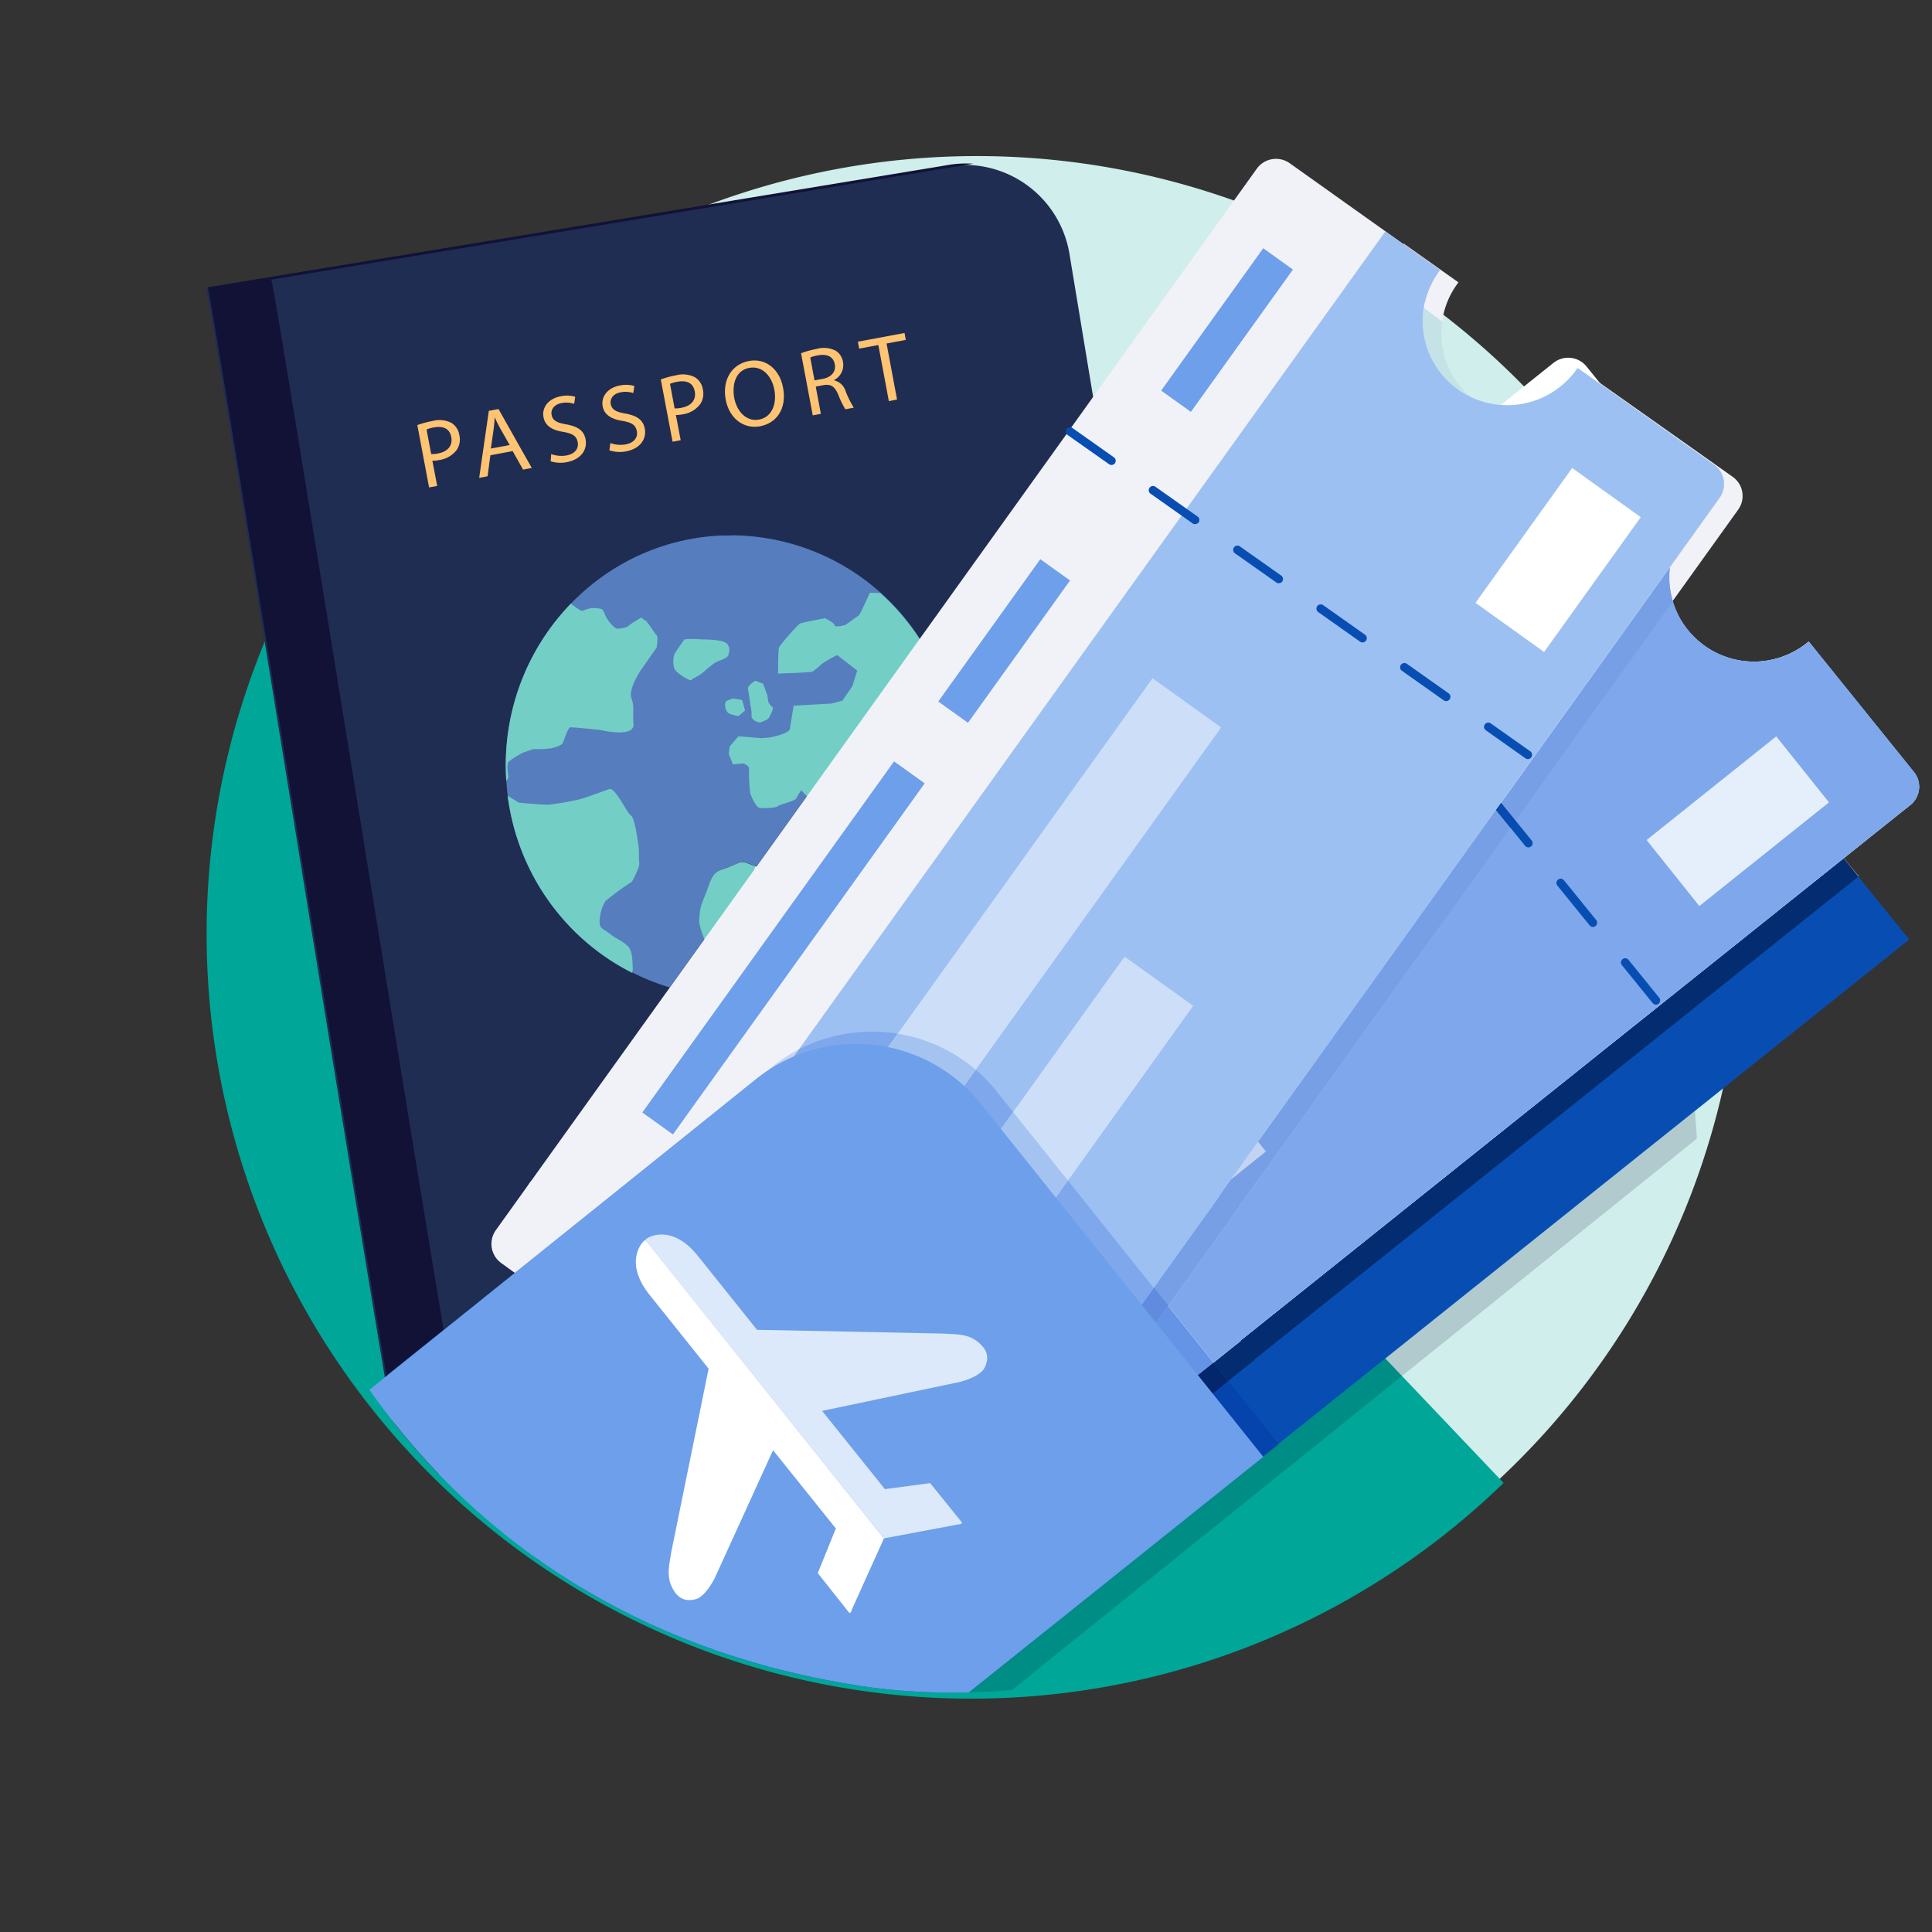 <svg id="Layer_1" data-name="Layer 1" xmlns="http://www.w3.org/2000/svg" xmlns:xlink="http://www.w3.org/1999/xlink" viewBox="0 0 399.97 400"><rect x="0" y="0" width="399.97" height="400" fill="#333333" stroke="none"/><defs><style>.cls-1{fill:none;}.cls-2{fill:#d0eeec;}.cls-3{fill:#00a698;}.cls-4{clip-path:url(#clip-path);}.cls-5{fill:#1f2d53;}.cls-6{fill:#111236;}.cls-7{fill:#567dbe;}.cls-8{clip-path:url(#clip-path-2);}.cls-9{fill:#73cec6;}.cls-10{fill:#ffc471;}.cls-11{fill:#b0cace;}.cls-12{fill:#008d85;}.cls-13{fill:#084eb2;}.cls-14{fill:#9dc0f2;}.cls-15{fill:#8f90a0;}.cls-16{fill:#042c70;}.cls-17{fill:#fff;}.cls-18{fill:#192751;}.cls-19{fill:#cddff8;}.cls-20{fill:#7ea8eb;}.cls-21{fill:#6d9feb;}.cls-22{fill:#e5eefb;}.cls-23{fill:#f1f2f8;}.cls-24{fill:#c5e2e6;}.cls-25{fill:#94b6eb;}.cls-26{fill:#c2d4f1;}.cls-27{fill:#779fe5;}.cls-28{fill:#084aad;}.cls-29{fill:#0e1035;}.cls-30{fill:#007b81;}.cls-31{fill:#0644ad;}.cls-32{fill:#03266d;}.cls-33{fill:#02216a;}.cls-34{fill:#6593e5;}.cls-35{fill:#03256a;}.cls-36{fill:#021f67;}.cls-37{fill:#608bdf;}.cls-38{fill:#0641a8;}.cls-39{fill:#a5c3f1;}.cls-40{fill:#dce9fa;}</style><clipPath id="clip-path"><path class="cls-1" d="M43.84,173.18c0-63.25-16.61-118-4.07-143.61C72.41-37,168.33,8.38,229.34,17.64,286.59,26.33,351,25.45,368.53,83.92c8.34,27.8,58.61,59.2,37.12,118.65-29,80.34-143,159.29-227.45,146.47S43.84,267.53,43.84,173.18"/></clipPath><clipPath id="clip-path-2"><path class="cls-1" d="M198.12,156.54c1.15,26.33-18.83,48.59-44.62,49.71s-47.62-19.31-48.76-45.64S123.57,112,149.35,110.9s47.62,19.31,48.77,45.64"/></clipPath></defs><title>SDCRT-1169_HelpHome</title><path class="cls-2" d="M45.76,166.85A158.3,158.3,0,1,1,178.52,347.12,158.31,158.31,0,0,1,45.76,166.85"/><path class="cls-3" d="M311.28,307A158.3,158.3,0,1,1,93.22,77.49L311.28,307"/><g class="cls-4"><path class="cls-5" d="M237,281.07,83.5,306.48C82.41,305.7,43.27,59.73,42.68,59.83L196.2,34.42a22,22,0,0,1,25.18,18l33.67,203.44a22,22,0,0,1-18,25.18"/><path class="cls-6" d="M56.16,57.89l145.34-24a22.2,22.2,0,0,0-5,.23L43,59.48c.6-.09,39.74,245.87,40.83,246.66l13-2.16C93.88,291.1,56.74,57.8,56.16,57.89"/><path class="cls-7" d="M151.38,110.86c-.67,0-1.35,0-2,0-25.78,1.13-45.76,23.38-44.61,49.71a47.67,47.67,0,0,0,33.87,43.85l7.23-10.09a10.81,10.81,0,0,1-1.05-4.09c.16-3.19.74-3.52,2-7.05s2.26-2.79,5-4.1a5,5,0,0,1,2-.64c.78,0,1.3.47,2.82.87l33.77-47.1a46.59,46.59,0,0,0-39-21.4"/><g class="cls-8"><path class="cls-9" d="M158.88,144l-.9-2.45-1.62-.63s-1.65,1-1.52,1.66.56,3.66.56,3.66a6.29,6.29,0,0,1,.18,1.88c-.05,1.09,1.66,1.61,2,1.4s1.37-.46,1.65-1,1-1.83.7-2.12a3.73,3.73,0,0,1-.84-1A12.16,12.16,0,0,1,158.88,144Z"/><path class="cls-9" d="M153.65,144.94s-2-.51-2.39-.2-1.19.16-1.15,1.15a2.38,2.38,0,0,0,.68,1.76,8.59,8.59,0,0,0,2.11.6l1.34-1.15Z"/><path class="cls-9" d="M157.67,152.82l-4.79-.39-1.8,2.07-.22,1.6.89,2.15,2.17-.2s1.22.45,1.15,1.15a36.21,36.21,0,0,0,.2,4.66c.15,1.19,1.44,3.32,1.94,3.4s3.38.05,3.86-.37,3.54-1,3.81-1.66a12.91,12.91,0,0,1,1-1.63s2.92,3.15,3.33,3.34,2.76-.62,3.05-.63,4-.18,4.2.51,2.89.07,2.81-1.72.2-2.29.05-3.48a2.36,2.36,0,0,1,.61-1.91s3.41.54,4,.52,1.87,4,1.87,4,2.72,3.07,2.83,3.36,4.38.21,4.38.21l2.31-4.18s-.6-4.55-.72-5-.16-6-.16-6l8.25-4.63,3-1.23s-7.2-16.89-18.14-23.87l-7.47-.18s-2,4.47-2.28,4.68l-2.8,2s-2.16.59-2.18.09-2-1.5-2-1.5-4.83.9-5.22,1.12-4.18,4.36-4.35,5.06-.17,5.28-.17,5.28,6.85-.2,7.14-.41a16.34,16.34,0,0,0,1.92-1.58,21.79,21.79,0,0,1,3.2-1.83l4.12,3.21-1,3.22-2.06,3-2.26.6-7.84.44s-.63,3.81-.78,4.81-4.1,1.77-4.1,1.77Z"/><path class="cls-9" d="M145.35,132.37s-3.29-.25-3.68.06a33.19,33.19,0,0,0-2.06,3,5.3,5.3,0,0,0,0,3c.55,1.07,3.4,2.73,3.58,2.33s1.17-.55,2.42-1.6a27.49,27.49,0,0,1,2.31-1.89c.77-.53,2.74-.91,2.9-1.72s.44-1.51-.4-2.36S145.35,132.37,145.35,132.37Z"/><path class="cls-9" d="M133.54,128.51l-.72-.66a17.19,17.19,0,0,0-2.71,1.71c-.28.4-1.67.56-2.26.59s-1.85-1.41-2.4-2.48-.37-1.68-1.66-1.72a4.53,4.53,0,0,0-2,.09c-1.18.25-1,.74-2,.08a14.43,14.43,0,0,1-2.58-2.07,18.06,18.06,0,0,1-2.42-3S99.76,133.66,101,154.89l2.7,7.24s1.68-.27,1.52-1.56-.3-2.37.08-2.88a17.86,17.86,0,0,1,3.1-1.93l2-.68a23.47,23.47,0,0,0,3.77-.17c.68-.22,2.16-.49,2.43-1.29s1.06-3,1.46-3.05,6.09.53,6.09.53,7.23,1.77,7-1.2.25-3.49-.43-5.35,1.84-5.65,1.84-5.65l3.37-4.82s.41-2.21,0-2.59S133.41,127.72,133.54,128.51Z"/><path class="cls-9" d="M103.76,163.92s-.69.23-.72,1.82.73,19.06,27.46,36.69a5.27,5.27,0,0,0,.51-1.91c-.12-.49.14-3.58-1.1-4.72s-2.14-1.3-3.59-2.43-2.13-1.1-2.19-2.39a8.72,8.72,0,0,1,1.2-4.43,54.52,54.52,0,0,1,5.49-4s1.67-3,1.53-3.85,0-2.68-.16-3.57-.75-5.83-1.57-6.3-3.24-5.92-4.51-5.47-5.19,1.92-6.37,2.17a59.61,59.61,0,0,1-6.12,1.06c-1.29.06-6.18-.42-6.18-.42Z"/><path class="cls-9" d="M169.2,175.49c-.93-.86-4.25-1.8-4.25-1.8l-4.38,2.17s1,1.95,0,2.69-.42,1.61-3.44.94-2.65-1.67-5.38-.36-3.76.56-5,4.1-1.82,3.86-2,7.05,4.65,11,4.88,11.72,7.1.88,7.1.88,5.56-.14,5.95-.36,5.27,0,4.52.9a42.26,42.26,0,0,0-2.5,4.29l4.78.19s18.49-2.5,26.2-12.58c0,0-4.5-5.18-4.92-5.85s-4.15-3.8-5.44-3.84-6.24-4-6.86-4.58-1.56-3.71-1.56-3.71l-7.74-1.85"/></g><path class="cls-10" d="M86.4,88a20.22,20.22,0,0,1,3.18-.85,5.43,5.43,0,0,1,3.86.39,3.6,3.6,0,0,1,1.65,2.52,3.9,3.9,0,0,1-.48,3,5.47,5.47,0,0,1-3.72,2.18,6.39,6.39,0,0,1-1.38.14l1,5.22-1.68.31Zm2.86,6a5.88,5.88,0,0,0,1.42-.12c2-.38,3.08-1.6,2.74-3.4s-1.69-2.32-3.55-2a6.59,6.59,0,0,0-1.56.44Z"/><path class="cls-10" d="M101.52,94.25l-.58,4.35-1.74.33,2-13.87,2-.38,6.89,12.2-1.8.34-2.16-3.84Zm4-2.12-2-3.51c-.45-.8-.79-1.53-1.12-2.25h0c0,.81-.11,1.65-.21,2.49l-.57,4Z"/><path class="cls-10" d="M114.11,94a6.18,6.18,0,0,0,3.18.29c1.72-.33,2.56-1.42,2.31-2.74s-1.06-1.78-2.94-2.13c-2.27-.35-3.79-1.21-4.14-3.05-.38-2,1-3.85,3.56-4.33a6,6,0,0,1,3,.1l-.21,1.46a5.3,5.3,0,0,0-2.59-.16c-1.78.34-2.26,1.53-2.09,2.42.23,1.22,1.13,1.67,3.06,2,2.37.43,3.69,1.29,4,3.2s-.79,4-3.87,4.61A6.74,6.74,0,0,1,114,95.5Z"/><path class="cls-10" d="M126.36,91.72a6,6,0,0,0,3.17.28c1.72-.32,2.56-1.42,2.31-2.73s-1.05-1.79-2.94-2.13c-2.27-.36-3.79-1.22-4.13-3-.38-2,1-3.86,3.55-4.33a6,6,0,0,1,3,.1l-.21,1.46a5.17,5.17,0,0,0-2.59-.16c-1.78.33-2.25,1.53-2.09,2.41.23,1.22,1.14,1.67,3.07,2,2.36.44,3.68,1.3,4,3.21s-.79,4-3.86,4.61a6.94,6.94,0,0,1-3.48-.21Z"/><path class="cls-10" d="M136.8,78.55a20.24,20.24,0,0,1,3.19-.86,5.44,5.44,0,0,1,3.85.4,3.56,3.56,0,0,1,1.66,2.51,3.93,3.93,0,0,1-.49,3,5.51,5.51,0,0,1-3.71,2.18,5.82,5.82,0,0,1-1.38.13l1,5.22-1.68.32Zm2.86,6a5.44,5.44,0,0,0,1.42-.13c2-.38,3.08-1.59,2.75-3.39s-1.7-2.33-3.56-2a7.64,7.64,0,0,0-1.56.43Z"/><path class="cls-10" d="M162.11,80.25c.84,4.49-1.44,7.38-4.77,8s-6.36-1.57-7.1-5.51c-.77-4.14,1.29-7.33,4.77-8S161.38,76.39,162.11,80.25ZM152,82.36c.52,2.79,2.5,5,5.15,4.5s3.72-3.24,3.16-6.19c-.48-2.6-2.34-5-5.15-4.52S151.5,79.5,152,82.36Z"/><path class="cls-10" d="M165.84,73.13a17.55,17.55,0,0,1,3.18-.88,5.42,5.42,0,0,1,4,.36,3.34,3.34,0,0,1,1.49,2.28,3.49,3.49,0,0,1-1.84,3.79l0,.06a3.28,3.28,0,0,1,2.4,2.27,20.75,20.75,0,0,0,1.68,3.39l-1.74.33a18,18,0,0,1-1.46-3c-.72-1.72-1.54-2.27-3.08-2l-1.59.3,1.06,5.64-1.68.32Zm2.79,5.62,1.72-.32c1.8-.34,2.76-1.54,2.48-3-.31-1.68-1.67-2.19-3.45-1.87a6.93,6.93,0,0,0-1.64.46Z"/><polygon class="cls-10" points="181.84 71.43 177.87 72.17 177.6 70.74 187.26 68.94 187.52 70.37 183.54 71.11 185.71 82.72 184.01 83.04 181.84 71.43"/><polyline class="cls-11" points="350.89 229.99 286.79 281.25 290.23 284.87 351.3 235.71 350.89 229.99"/><path class="cls-12" d="M286.79,281.25l-22.1,17.67.14.17-64.12,51.28c2.92-.08,5.84-.25,8.8-.51l80.72-65-3.44-3.62"/><path class="cls-13" d="M395.26,194.5,335.67,121a31.83,31.83,0,0,0-44.61-5L80.14,284.68,159.55,383,395.26,194.5"/><path class="cls-14" d="M138.7,232.81c-1.31-2.45-2.62-4.9-3.91-7.36-1.41,2.72-1.35,5.27,1.71,7a12.75,12.75,0,0,0,2.2.33"/><path class="cls-15" d="M381.7,177.63l-.07.06,3.08,3.8.13-.1q-1.62-1.84-3.14-3.76"/><polyline class="cls-16" points="381.63 177.69 308.46 236.21 256.82 277.5 256.87 277.57 251.22 282.08 254.28 285.89 259.75 281.52 259.7 281.45 311.35 240.15 384.71 181.49 381.63 177.69"/><path class="cls-17" d="M374.41,132.82l-.36.31a17.58,17.58,0,0,1-24.65-2.7,17.39,17.39,0,0,1,2.68-24.54l.38-.29-24-29.72a4.89,4.89,0,0,0-6.86-.75l-81.29,65-57.61,46.08-.16-.2-.36.61L110.5,244a4.89,4.89,0,0,0-.78,6.85l23.73,29.92.36-.31a17.5,17.5,0,0,1,21.75,27.42l-.38.29,21.55,27.17a4.85,4.85,0,0,0,6.83.78l19.27-15.41c2.84-2.15,5.72-4.4,8.37-6.6l45.67-36.51-.05-.06,51.64-41.31,87-69.55a4.83,4.83,0,0,0,.75-6.83l-21.77-27"/><path class="cls-14" d="M374.05,133.13a17.58,17.58,0,0,1-24.65-2.7,17.39,17.39,0,0,1,2.68-24.54l.38-.29-8.7-10.79L124.84,269.89l8.61,10.85.36-.31a17.5,17.5,0,0,1,21.75,27.42l-.38.29,21.55,27.17a4.85,4.85,0,0,0,6.83.78l19.27-15.41c2.84-2.15,5.72-4.4,8.37-6.6l45.67-36.51-.05-.06,51.64-41.31,87-69.55a4.83,4.83,0,0,0,.75-6.83l-21.77-27-.36.31"/><path class="cls-18" d="M111.06,242.88a7.67,7.67,0,0,0-2.19,3.06l.54-.74a4.67,4.67,0,0,1,.36-.51l1.29-1.81"/><path class="cls-19" d="M109.77,244.69a4.67,4.67,0,0,0-.36.51l.36-.51"/><path class="cls-19" d="M395.49,166.61l-.06,0,.06,0m-21.08-33.79-.36.31-.23.18.23-.18.36-.31,21.77,27a5.57,5.57,0,0,1,.52.78,5.57,5.57,0,0,0-.52-.78l-21.77-27m-25.15-2.56.14.17A17.54,17.54,0,0,0,363.09,137a17.54,17.54,0,0,1-13.69-6.54l-.14-.17"/><path class="cls-20" d="M342.83,208a.91.91,0,0,1-.69-.33l-6.37-7.85a.88.88,0,1,1,1.37-1.12l6.37,7.86a.89.89,0,0,1-.68,1.44m-13.05-16.09a.87.87,0,0,1-.69-.33l-6.68-8.23a.89.89,0,0,1,.13-1.25.88.88,0,0,1,.55-.19.89.89,0,0,1,.69.32l6.68,8.24a.88.88,0,0,1-.13,1.24.89.89,0,0,1-.55.2m22-4.38L340.9,173.91l26.82-21.45,10.91,13.65-26.82,21.45m-5.54-63-32.53,45.37L317.1,174a.88.88,0,0,1-.13,1.24.89.89,0,0,1-.55.2.87.87,0,0,1-.69-.33l-3.05-3.76L295,196.1l-38.53,53.74.07,0-14.66,20.44,9.39,11.75,5.65-4.51-.05-.06,51.64-41.31,87-69.55.06,0a4.87,4.87,0,0,0,1.21-6,5.57,5.57,0,0,0-.52-.78l-21.77-27-.36.31-.23.18a17.58,17.58,0,0,1-24.42-2.88l-.14-.17a17.35,17.35,0,0,1-3-5.74"/><path class="cls-13" d="M342.83,208a.91.91,0,0,1-.69-.33l-6.37-7.85a.88.88,0,1,1,1.37-1.12l6.37,7.86a.89.89,0,0,1-.68,1.44m-13.05-16.09a.87.87,0,0,1-.69-.33l-6.68-8.23a.88.88,0,1,1,1.37-1.12l6.68,8.24a.88.88,0,0,1-.13,1.24.89.89,0,0,1-.55.2m-13.36-16.47a.87.87,0,0,1-.69-.33l-6.68-8.23a.88.88,0,1,1,1.37-1.11L317.1,174a.88.88,0,0,1-.13,1.24.89.89,0,0,1-.55.2M303.06,159a.87.87,0,0,1-.69-.33l-6.68-8.23a.88.88,0,1,1,1.37-1.11l6.68,8.23a.88.88,0,0,1-.13,1.24.83.83,0,0,1-.55.2M289.7,142.53a.89.89,0,0,1-.69-.32L282.33,134a.88.88,0,1,1,1.37-1.11l6.68,8.23a.89.89,0,0,1-.13,1.25.88.88,0,0,1-.55.19m-13.37-16.47a.88.88,0,0,1-.68-.32L269,117.5a.88.88,0,0,1,1.37-1.11l6.68,8.23a.88.88,0,0,1-.69,1.44"/><polyline class="cls-19" points="249.03 155.85 236.69 165.74 233.74 161.37 246.08 151.48 249.03 155.85"/><polyline class="cls-19" points="283.22 184.49 178.1 268.55 167.19 254.9 272.31 170.84 283.22 184.49"/><polyline class="cls-21" points="221 178.99 151.15 234.85 146.28 228.76 216.13 172.9 221 178.99"/><polyline class="cls-21" points="261.36 146.72 233.04 169.36 228.31 163.45 256.63 140.8 261.36 146.72"/><polyline class="cls-21" points="323.2 97.26 294.88 119.91 290.15 113.99 318.47 91.34 323.2 97.26"/><polyline class="cls-19" points="262.04 238.4 196.14 291.1 185.23 277.46 251.13 224.75 262.04 238.4"/><polyline class="cls-22" points="367.72 152.46 340.9 173.91 351.81 187.56 378.63 166.11 367.72 152.46"/><path class="cls-14" d="M126.77,236.26q-2.89-3-5.76-6c-.62,3,.13,5.44,3.55,6.3A12.78,12.78,0,0,0,126.77,236.26Z"/><path class="cls-23" d="M326.59,76.17l-.26.39a17.6,17.6,0,0,1-24.46,4.09,17.41,17.41,0,0,1-4.07-24.36l.29-.38L267,33.79a4.9,4.9,0,0,0-6.81,1.13l-60.65,84.59-43,60-.2-.15-.18.68-53.51,74.63a4.9,4.9,0,0,0,1.11,6.81l30.94,22.37.27-.39a17.41,17.41,0,0,1,24.37-4,17.59,17.59,0,0,1,4,24.48l-.29.37,28.11,20.33a4.84,4.84,0,0,0,6.78-1.11l14.38-20c2.15-2.83,4.31-5.78,6.27-8.62l34.07-47.51-.06-.05,38.53-53.74L356,103a4.85,4.85,0,0,0-1.13-6.78L326.59,76.17"/><path class="cls-23" d="M290.65,50.43l-.09.12,7.53,5.36-.29.38a17.45,17.45,0,0,0-3.06,7.45c1.29.93,2.55,1.87,3.81,2.84a17.28,17.28,0,0,1,3.1-7.74c.09-.13.19-.26.29-.38l-11.29-8"/><path class="cls-24" d="M294.74,63.74a17.4,17.4,0,0,0,9.62,18.38,17.38,17.38,0,0,1-5.81-15.54c-1.26-1-2.52-1.91-3.81-2.84"/><path class="cls-23" d="M331.24,79.29l.35.43,23.27,16.54a4.82,4.82,0,0,1,2,4A4.73,4.73,0,0,1,356,103l-10.34,14.43a16.94,16.94,0,0,0-.12,2,17.28,17.28,0,0,0,.74,5l13.57-18.93a4.85,4.85,0,0,0-1.13-6.78L331.24,79.29"/><polyline class="cls-23" points="330.44 78.72 330.36 78.84 331.59 79.72 331.24 79.29 330.44 78.72"/><path class="cls-25" d="M345.53,119.48a17.28,17.28,0,0,0,.74,5,17.28,17.28,0,0,1-.74-5"/><path class="cls-26" d="M345.65,117.47h0a16.94,16.94,0,0,0-.12,2,16.94,16.94,0,0,1,.12-2"/><path class="cls-27" d="M309.66,167.67l-18.55,25.88-30.7,42.81,1.63,2-7.25,5.8-2.21,3.09.06.05-13.8,19.25,3,3.74,14.66-20.44-.07,0L295,196.1l17.73-24.72-3-3.71m36-50.2-34.92,48.71,3,3.71,32.53-45.37a17.28,17.28,0,0,1-.74-5,16.94,16.94,0,0,1,.12-2"/><polyline class="cls-28" points="310.73 166.18 309.66 167.67 312.68 171.38 313.74 169.89 310.73 166.18"/><polyline class="cls-26" points="260.41 236.36 254.79 244.2 262.04 238.4 260.41 236.36"/><path class="cls-14" d="M326.33,76.56a17.6,17.6,0,0,1-24.46,4.09,17.41,17.41,0,0,1-4.07-24.36l.29-.38-11.29-8L123.47,275.7l11.22,8.11.27-.39a17.41,17.41,0,0,1,24.37-4,17.59,17.59,0,0,1,4,24.48l-.29.37,28.11,20.33a4.84,4.84,0,0,0,6.78-1.11l14.38-20c2.15-2.83,4.31-5.78,6.27-8.62l34.07-47.51-.06-.05,38.53-53.74L356,103a4.85,4.85,0,0,0-1.13-6.78L326.59,76.17l-.26.39"/><path class="cls-13" d="M316.32,157.15a.86.86,0,0,1-.51-.16l-8.26-5.84a.88.88,0,0,1,1-1.44l8.26,5.83a.89.89,0,0,1-.51,1.61Zm-16.92-12a.93.93,0,0,1-.51-.16l-8.66-6.12a.87.87,0,0,1-.21-1.23.88.88,0,0,1,1.23-.22l8.66,6.12a.89.89,0,0,1-.51,1.61ZM282.08,133a.86.86,0,0,1-.51-.16l-8.66-6.12a.88.88,0,0,1-.22-1.23.89.89,0,0,1,1.24-.21l8.66,6.12a.88.88,0,0,1,.21,1.23A.89.89,0,0,1,282.08,133Zm-17.33-12.23a.86.86,0,0,1-.5-.17l-8.67-6.11a.89.89,0,0,1,1-1.45l8.67,6.12a.89.89,0,0,1,.21,1.23A.88.88,0,0,1,264.75,120.73Zm-17.32-12.24a.9.9,0,0,1-.51-.16l-8.66-6.12a.88.88,0,1,1,1-1.44l8.66,6.12a.88.88,0,0,1,.22,1.23A.91.91,0,0,1,247.43,108.49ZM230.11,96.26a1,1,0,0,1-.51-.16L220.94,90a.89.89,0,0,1,1-1.45l8.66,6.12a.87.87,0,0,1,.21,1.23A.86.86,0,0,1,230.11,96.26Z"/><polygon class="cls-19" points="212.13 132.29 202.94 145.15 198.91 141.75 208.11 128.89 212.13 132.29"/><polyline class="cls-19" points="252.8 150.6 174.38 259.99 160.18 249.81 238.6 140.42 252.8 150.6"/><rect class="cls-21" x="117.47" y="192.33" width="89.44" height="7.8" transform="translate(-91.78 213.71) rotate(-54.36)"/><rect class="cls-21" x="189.75" y="128.9" width="36.26" height="7.57" transform="translate(-21.08 224.33) rotate(-54.36)"/><rect class="cls-21" x="235.9" y="64.54" width="36.26" height="7.57" transform="translate(50.48 234.97) rotate(-54.36)"/><polyline class="cls-19" points="247.02 208.23 197.85 276.81 183.65 266.63 232.81 198.05 247.02 208.23"/><rect class="cls-17" x="305.4" y="107.2" width="34.34" height="17.47" transform="translate(40.39 310.53) rotate(-54.36)"/><polyline class="cls-18" points="106.56 263.47 91.82 275.26 91.83 275.33 106.61 263.51 106.56 263.47"/><polyline class="cls-29" points="91.82 275.26 83.23 282.13 83.27 282.17 91.83 275.33 91.82 275.26"/><path class="cls-30" d="M264.69,298.92l-64.34,51.46h.36l64.12-51.28-.14-.17"/><path class="cls-31" d="M106.61,263.51,91.83,275.33l-8.56,6.84,37.32,46.67A157.69,157.69,0,0,0,178.2,349a123,123,0,0,0,16.63,1.36H197c1.12,0,2.24,0,3.38,0l64.34-51.46-10.41-13L214.09,318c-2.65,2.2-5.53,4.45-8.37,6.6L186.45,340a4.85,4.85,0,0,1-6.83-.78l-21.55-27.17.15-.12-3-3.83.38-.29a17.57,17.57,0,0,0,4.51-22,17.36,17.36,0,0,0-12.49-5.28,17.08,17.08,0,0,0-2.94.25,17.36,17.36,0,0,0-5.83,5.16l-.27.39-3.74-2.7-.11.15-28.08-20.3"/><path class="cls-32" d="M251.22,282.08l-14.64,11.71L211.2,314.08l-2,1.66-7.41,10.33a4.85,4.85,0,0,1-6.79,1.11l-.14-.11-11.28,9-.13.1a4.85,4.85,0,0,1-6.7-.88L158.22,312l-.15.12,21.55,27.17a4.85,4.85,0,0,0,6.83.78l19.27-15.41c2.84-2.15,5.72-4.4,8.37-6.6l40.19-32.13-3.06-3.82"/><path class="cls-32" d="M153,278.69a17.47,17.47,0,0,0-8.32,2.12,17.08,17.08,0,0,1,2.94-.25,17.36,17.36,0,0,1,12.49,5.28,16.88,16.88,0,0,0-1.72-2.62,17.3,17.3,0,0,0-5.39-4.53"/><path class="cls-20" d="M155.18,308.14h0l21.55,27.17a4.85,4.85,0,0,0,6.7.88,4.85,4.85,0,0,1-6.7-.88l-21.55-27.17m96-26.06-14.64,11.71,14.64-11.71h0"/><path class="cls-33" d="M194.84,327.07l-11.28,9,11.28-9h0m41.74-33.28L211.2,314.08c-.66.55-1.33,1.1-2,1.65h0l2-1.66,25.38-20.29"/><polyline class="cls-33" points="183.56 336.09 183.43 336.19 183.56 336.09"/><path class="cls-34" d="M153,278.69h0a17.57,17.57,0,0,1,9.19,15.43,17.55,17.55,0,0,1-6.59,13.73l-.38.29,21.55,27.17a4.85,4.85,0,0,0,6.7.88l.13-.1,11.28-9-2.51-1.81a4.87,4.87,0,0,1-1.19-.63L163,304.3l.29-.37a17.61,17.61,0,0,0-2.74-23.49,17.32,17.32,0,0,0-7.6-1.75m88.85-8.36L222.42,297.4c-2,2.84-4.12,5.78-6.28,8.62l-7,9.71c.69-.55,1.36-1.1,2-1.65l25.38-20.29,14.64-11.71-9.39-11.75"/><path class="cls-26" d="M165.37,217.25a33.6,33.6,0,0,0-5.41,3.52l-53.4,42.7,0,0,28.08,20.3.11-.15-.11.15-11.22-8.11,41.9-58.45"/><path class="cls-35" d="M209.18,315.74c-2.07,1.66-4.22,3.33-6.35,4.94l-8,6.39.14.11a4.85,4.85,0,0,0,6.79-1.11l7.41-10.33"/><path class="cls-36" d="M209.18,315.73c-2.07,1.67-4.22,3.34-6.35,4.95l-8,6.39h0l8-6.39c2.13-1.61,4.28-3.28,6.35-4.94h0"/><path class="cls-37" d="M238.84,266.59l-20.27,28.26c-2,2.84-4.12,5.79-6.27,8.62l-14.38,20a4.82,4.82,0,0,1-3.94,2,4.7,4.7,0,0,1-1.65-.29l2.51,1.81,8-6.39c2.13-1.61,4.28-3.28,6.35-4.95l7-9.71c2.16-2.84,4.32-5.78,6.28-8.62l19.41-27.07-3-3.74"/><path class="cls-38" d="M144.64,280.81a17.38,17.38,0,0,0-7.94,3.57l-.36.31-1.2-1.51-.18.24-.16.24,3.74,2.7.27-.39a17.36,17.36,0,0,1,5.83-5.16"/><path class="cls-35" d="M145.09,276.62a17.33,17.33,0,0,0-10,6.56l1.2,1.51.36-.31a17.38,17.38,0,0,1,7.94-3.57,17.47,17.47,0,0,1,8.32-2.12,17.45,17.45,0,0,0-7.87-2.07"/><path class="cls-37" d="M149.13,276.14a17.17,17.17,0,0,0-4,.48,17.45,17.45,0,0,1,7.87,2.07h0a17.32,17.32,0,0,1,7.6,1.75c-.39-.34-.81-.67-1.25-1a17.38,17.38,0,0,0-10.2-3.31"/><path class="cls-20" d="M180.51,213.58a33,33,0,0,0-15.14,3.67l-41.9,58.45,11.22,8.11.11-.15.16-.24a17.5,17.5,0,0,1,28.36,20.51l-.29.37,28.11,20.33a4.84,4.84,0,0,0,6.78-1.11l14.38-20c2.15-2.83,4.31-5.78,6.27-8.62l20.27-28.26L221.09,244.4l-23.24,32.41-14.2-10.18,26.1-36.41-3.43-4.29a33.29,33.29,0,0,0-4.32-4.47L174.38,260l-14.2-10.18L185.84,214a33.91,33.91,0,0,0-5.33-.43"/><path class="cls-39" d="M185.84,214l-25.66,35.8L174.38,260,202,221.46A33,33,0,0,0,185.84,214"/><polyline class="cls-39" points="209.75 230.22 183.65 266.63 197.85 276.81 221.09 244.4 209.75 230.22"/><path class="cls-21" d="M261.54,301.61,203,228.45a33.08,33.08,0,0,0-46.36-5.16L70.06,292.87l89,90.7Z"/><path class="cls-17" d="M134.35,257.6c-.76-.91-.77-.9-.79-.88-.83.5-4.37,4.73.91,11.34l12.23,15.29L139,321.15c-.47,2.87-1,4.92,0,7.21.92,2,2.32,3.41,5,2.72,1.53-.39,3-2.54,3.95-4.33l12.09-26.52,13,16.2-3.74,9.24,6.43,8.12c.3.38.54-.21.67-.68L183,318.48Z"/><path class="cls-40" d="M134.3,257.63c-.72-.94-.7-.95-.68-1,.67-.7,5.58-3.23,10.86,3.38l12.24,15.29,38.56.78c2.91.17,5,.07,7,1.6,1.73,1.33,2.81,3,1.54,5.5-.71,1.41-3.14,2.39-5.09,2.91l-28.53,6,13,16.2,9.37-1.25,6.5,8.06c.27.34-.32.49-.8.51L183,318.48Z"/></g></svg>